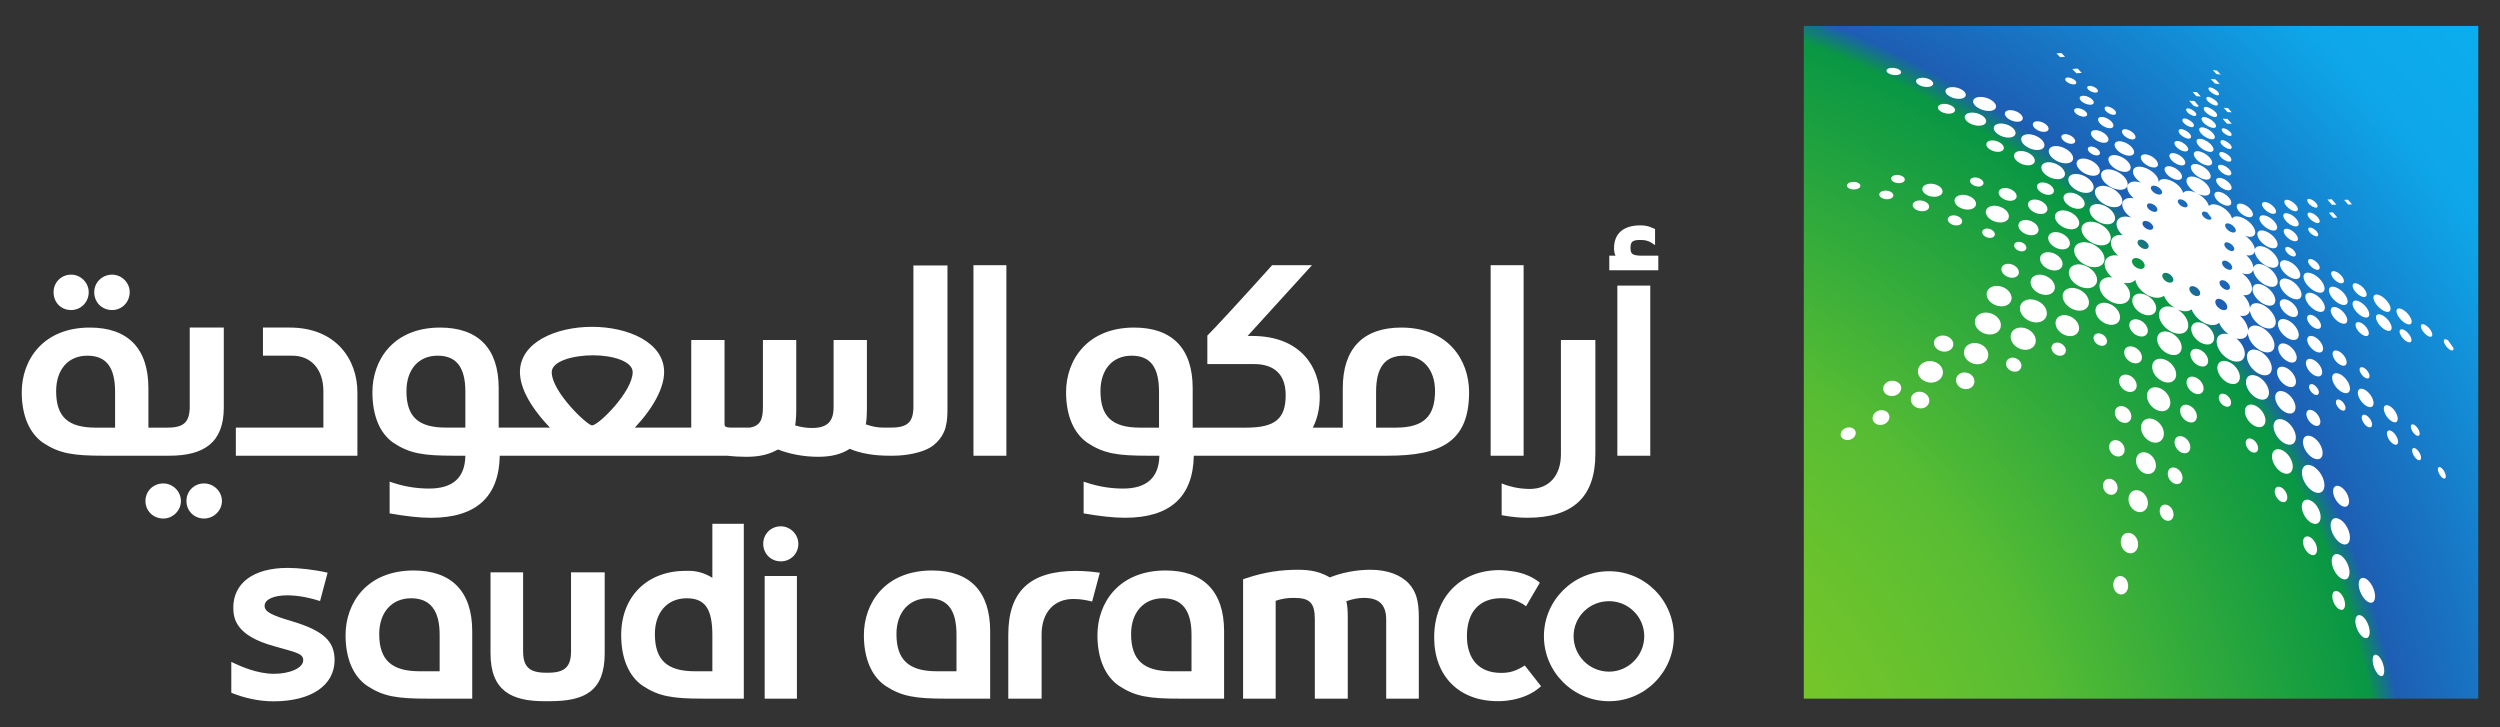<svg width="220" height="64" viewBox="0 0 220 64" fill="none" xmlns="http://www.w3.org/2000/svg">
<rect x="0" y="0" width="220" height="64" fill="#333333" stroke="none"/>
<path d="M158.735 2.283V61.481H218.085V2.283H158.735Z" fill="url(#paint0_radial_675_868)"/>
<path d="M144.354 19.832C142.874 19.832 142.033 20.539 142.033 21.854C142.033 22.143 142.098 22.337 142.163 22.498H141.617V23.781H145.931V22.498H144.32C143.645 22.464 143.484 22.334 143.484 21.82C143.484 21.243 143.676 21.116 144.385 21.116C144.835 21.116 145.16 21.213 145.644 21.569V20.152L145.415 20.057C145.063 19.893 144.74 19.832 144.354 19.832ZM85.664 23.335V40.103H88.561V23.335H85.664ZM111.949 23.335C109.823 25.711 106.632 29.183 106.246 29.534V32.039H110.369C111.625 32.039 113.14 32.52 113.14 34.769C113.14 36.858 112.209 37.632 109.663 37.632H104.956V34.163C104.956 30.66 103.154 28.826 99.803 28.826C95.68 28.826 93.814 31.686 93.814 34.514C93.814 36.569 94.49 38.145 95.715 38.98C97.132 39.913 98.323 40.103 101.028 40.103H102.024C101.993 42.031 100.898 42.993 98.837 42.993C97.902 42.993 96.779 42.867 95.554 42.448L95.36 42.387V45.178C96.84 45.433 97.969 45.563 99.001 45.563C102.962 45.563 104.99 43.731 105.055 40.103H122.096C126.799 40.103 129.28 38.883 129.28 34.514C129.28 31.686 127.44 28.826 123.317 28.826C119.969 28.826 118.164 30.66 118.164 34.163V37.632H115.526C115.912 36.889 116.137 35.99 116.137 34.898C116.137 32.424 114.559 29.564 110.178 29.564H109.789L115.457 23.335L111.949 23.335ZM131.177 23.335V40.103H134.078V23.335H131.177ZM80.381 23.362V35.763C80.381 37.148 79.864 37.628 78.415 37.628H77.705C77.223 37.628 76.74 37.535 76.193 37.343C76.258 36.955 76.288 36.537 76.288 36.025V29.918H73.357V35.831C73.357 37.115 72.777 37.662 71.456 37.662C70.974 37.662 70.491 37.595 69.975 37.434C70.04 37.018 70.07 36.602 70.07 35.991V29.918H67.138V35.831C67.138 36.985 66.852 37.467 66.012 37.628H64.501C64.274 37.628 63.76 37.661 63.76 37.373V29.918H60.829V37.628H55.866C57.477 35.926 58.443 34.13 58.443 32.747C58.443 30.114 55.254 28.761 52.099 28.761C48.943 28.761 45.754 30.114 45.754 32.747C45.754 34.611 47.429 36.63 48.396 37.628H43.884V34.16C43.884 30.659 42.082 28.826 38.73 28.826C34.608 28.826 32.772 31.686 32.772 34.514C32.772 36.57 33.416 38.143 34.638 38.98C36.056 39.91 37.251 40.103 39.956 40.103H40.952C40.921 42.034 39.857 42.993 37.765 42.993C36.829 42.993 35.7 42.867 34.478 42.448L34.287 42.383V45.178C35.767 45.435 36.896 45.566 37.925 45.566C41.889 45.566 43.914 43.734 43.979 40.103H63.951C64.53 40.168 65.113 40.198 65.692 40.198C66.82 40.198 67.657 40.004 68.459 39.555C69.522 39.973 70.781 40.198 72.005 40.198C73.134 40.198 74.064 39.974 74.773 39.494C75.74 39.91 76.932 40.103 78.285 40.103H78.579C79.835 40.103 81.118 39.814 81.827 39.398C82.763 38.85 83.182 37.917 83.247 37.434C83.344 37.052 83.377 36.665 83.377 35.861V23.362L80.381 23.362ZM6.261 24.169C5.393 24.169 4.715 24.846 4.715 25.711C4.715 26.61 5.359 27.284 6.261 27.284C7.131 27.284 7.807 26.579 7.807 25.711C7.807 24.874 7.1 24.169 6.261 24.169ZM9.868 24.169C8.998 24.169 8.292 24.846 8.292 25.711C8.292 26.61 8.967 27.284 9.868 27.284C10.736 27.284 11.414 26.579 11.414 25.711C11.414 24.874 10.705 24.169 9.868 24.169ZM142.327 25.132V40.103H145.224V25.132H142.327ZM7.902 28.826C3.78 28.826 1.913 31.686 1.913 34.514C1.913 36.57 2.589 38.143 3.814 38.98C5.232 39.91 6.423 40.103 9.128 40.103H14.896C17.955 40.103 19.694 38.947 19.694 35.861V28.826H16.697V35.763C16.697 37.145 16.184 37.632 14.735 37.632H13.059V34.16C13.059 30.656 11.254 28.826 7.902 28.826ZM23.141 28.826V31.3H25.718C27.39 31.3 28.458 32.521 28.458 34.419V37.628H20.755V40.103H31.451V34.514C31.451 31.686 29.615 28.826 25.492 28.826H23.141ZM137.361 29.922V39.973C137.361 41.868 136.301 43.027 134.628 43.027C133.564 43.027 132.787 42.769 132.498 42.673L132.146 42.543V45.338C133.079 45.502 133.755 45.563 134.399 45.563C138.425 45.563 140.392 43.733 140.392 39.943V29.922H137.361ZM52.194 31.266C53.901 31.266 55.675 31.783 55.675 32.747C55.675 34.45 52.68 37.434 52.099 37.434C51.679 37.434 48.552 34.481 48.552 32.747C48.552 31.783 50.422 31.266 52.194 31.266ZM7.681 31.3C9.357 31.3 10.128 32.327 10.128 34.48V37.632H8.418C5.968 37.632 4.94 36.667 4.94 34.419C4.94 32.521 6.005 31.3 7.681 31.3ZM38.505 31.3C40.178 31.3 40.952 32.327 40.952 34.48V37.628H39.246C36.796 37.628 35.768 36.667 35.768 34.419C35.768 32.521 36.83 31.3 38.505 31.3ZM99.578 31.3C101.253 31.3 101.994 32.331 101.994 34.483V37.632H100.318C97.871 37.632 96.841 36.663 96.841 34.415C96.841 32.52 97.902 31.3 99.578 31.3ZM123.546 31.3C125.219 31.3 126.283 32.52 126.283 34.415C126.283 36.663 125.252 37.632 122.836 37.632H121.096V34.483C121.096 32.331 121.871 31.3 123.546 31.3ZM14.38 42.543C13.479 42.543 12.8 43.221 12.8 44.089C12.8 44.955 13.479 45.631 14.38 45.631C15.217 45.631 15.922 44.923 15.922 44.089C15.922 43.252 15.217 42.543 14.38 42.543ZM17.953 42.543C17.083 42.543 16.407 43.221 16.407 44.089C16.407 44.955 17.083 45.631 17.953 45.631C18.821 45.631 19.53 44.923 19.53 44.089C19.53 43.252 18.821 42.543 17.953 42.543Z" fill="white"/>
<path d="M62.688 46.092V50.847C62.075 50.46 61.367 50.234 60.627 50.234H60.336C56.985 50.234 54.664 52.456 54.664 55.892C54.664 57.948 55.343 59.517 56.565 60.354C57.983 61.284 59.175 61.481 61.882 61.481H65.455V46.092H62.688ZM68.712 46.316C67.841 46.316 67.165 46.99 67.165 47.858C67.165 48.724 67.841 49.4 68.712 49.4C69.579 49.4 70.254 48.724 70.254 47.858C70.254 47.021 69.548 46.316 68.712 46.316ZM25.321 49.975C22.222 49.975 20.53 51.375 20.53 53.463C20.53 54.51 20.824 55.941 24.076 56.851C25.986 57.407 26.683 57.477 26.683 58.096C26.683 58.795 25.488 59.295 24.107 59.295C22.687 59.295 21.241 58.679 20.355 58.245V60.963C21.402 61.389 22.724 61.717 24.053 61.717C27.436 61.717 29.443 60.286 29.443 58.077C29.443 56.408 28.424 55.492 25.729 54.681C23.978 54.161 23.284 53.865 23.286 53.314C23.288 52.711 24.174 52.389 25.264 52.389C26.345 52.389 27.383 52.637 28.165 52.892L28.829 50.398C27.677 50.13 26.269 49.975 25.321 49.975ZM114.225 50.139C112.776 50.139 111.296 50.332 109.686 50.877L109.392 50.972V61.481H112.259V52.869C112.84 52.676 113.292 52.614 113.873 52.614C115.288 52.614 115.706 53.064 115.706 54.54V61.481H118.603V54.346C118.603 53.704 118.574 53.29 118.477 52.903C119.058 52.711 119.51 52.614 120.023 52.614C121.378 52.614 121.985 53.225 121.985 54.54V61.481H124.856V54.315C124.856 52.901 124.629 52.068 123.985 51.361C123.277 50.589 122.086 50.139 120.603 50.139C119.347 50.139 118.056 50.397 117.026 50.813C116.19 50.329 115.387 50.139 114.225 50.139ZM131.967 50.169C128.52 50.169 126.207 52.551 126.207 56.093C126.207 59.501 128.4 61.702 131.803 61.702C131.803 61.702 134.083 61.802 135.613 60.388L134.181 58.561C133.407 59.054 132.872 59.215 132.093 59.215C130.183 59.215 129.089 58.034 129.089 55.968C129.089 53.852 130.194 52.64 132.12 52.64C132.521 52.64 132.858 52.681 133.181 52.777C133.181 52.777 133.773 52.947 134.292 53.352L135.506 51.277C134.847 50.726 134.069 50.491 133.803 50.42C133.061 50.197 131.967 50.169 131.967 50.169ZM36.402 50.203C32.277 50.203 30.409 53.064 30.409 55.892C30.409 57.948 31.085 59.52 32.31 60.354C33.725 61.287 34.919 61.481 37.624 61.481H41.556V55.538C41.556 52.068 39.751 50.203 36.402 50.203ZM82.015 50.203C77.892 50.203 76.022 53.064 76.022 55.892C76.022 57.948 76.698 59.52 77.922 60.354C79.34 61.287 80.535 61.481 83.24 61.481H87.134V55.538C87.134 52.068 85.366 50.203 82.015 50.203ZM102.567 50.203C98.442 50.203 96.574 53.064 96.574 55.892C96.574 57.948 97.25 59.52 98.475 60.354C99.89 61.287 101.083 61.481 103.788 61.481H107.72V55.538C107.72 52.068 105.915 50.203 102.567 50.203ZM94.722 50.238C90.631 50.238 88.729 52.035 88.729 55.861V61.481H91.661V56.082V55.827C91.661 53.898 92.756 52.709 94.463 52.709C95.171 52.709 95.72 52.841 96.108 52.937L96.784 50.398C95.647 50.234 94.722 50.238 94.722 50.238ZM141.598 50.268C138.442 50.268 135.865 52.839 135.865 55.987C135.865 59.137 138.442 61.706 141.598 61.706C144.754 61.706 147.301 59.137 147.301 55.987C147.301 52.839 144.754 50.268 141.598 50.268ZM43.166 50.363V57.495C43.166 60.806 45.033 61.705 47.9 61.705H48.385C51.447 61.705 53.213 60.834 53.213 57.495V50.363H50.251V57.304C50.251 58.684 49.703 59.2 48.221 59.2H48.064C46.581 59.2 46.033 58.684 46.033 57.304V50.363H43.166ZM67.291 50.687V61.481H70.128V50.687H67.291ZM36.177 52.648C37.853 52.648 38.689 53.705 38.689 55.857V59.071H36.918C34.468 59.071 33.371 58.078 33.371 55.796C33.371 53.899 34.468 52.648 36.177 52.648ZM60.432 52.648C62.042 52.648 62.688 53.578 62.688 55.892V59.071H61.142C58.692 59.071 57.63 58.075 57.63 55.793C57.63 53.895 58.722 52.648 60.432 52.648ZM81.69 52.648C83.4 52.648 84.171 53.674 84.171 55.857V59.071H82.434C79.985 59.071 78.888 58.078 78.888 55.796C78.888 53.899 79.983 52.648 81.69 52.648ZM102.342 52.648C104.017 52.648 104.853 53.705 104.853 55.857V59.071H103.078C100.631 59.071 99.536 58.078 99.536 55.796C99.536 53.899 100.635 52.648 102.342 52.648ZM141.598 52.903C143.305 52.903 144.694 54.284 144.694 55.987C144.694 57.689 143.305 59.105 141.598 59.105C139.86 59.105 138.476 57.689 138.476 55.987C138.476 54.284 139.86 52.903 141.598 52.903Z" fill="white"/>
<path d="M181.397 4.66L180.969 4.698L181.297 5.033L181.725 4.995L181.397 4.66ZM166.402 5.974C166.252 5.989 166.127 6.035 166.059 6.107C165.923 6.26 166.085 6.452 166.421 6.556C166.76 6.652 167.121 6.618 167.254 6.472C167.379 6.319 167.226 6.127 166.895 6.023C166.729 5.974 166.553 5.958 166.402 5.974ZM182.839 6.038L182.362 6.069L182.721 6.446L183.191 6.415L182.839 6.038ZM194.723 6.164L195.051 6.518L195.421 6.564L195.097 6.214L194.723 6.164ZM181.95 6.819C181.85 6.825 181.776 6.863 181.748 6.933C181.701 7.076 181.871 7.244 182.145 7.356C182.413 7.463 182.652 7.461 182.71 7.318C182.751 7.17 182.577 7.001 182.309 6.891C182.176 6.839 182.05 6.814 181.95 6.819ZM169.055 6.849C168.881 6.867 168.735 6.92 168.658 7.009C168.512 7.202 168.711 7.445 169.113 7.58C169.514 7.708 169.932 7.666 170.078 7.481C170.214 7.294 170.023 7.052 169.632 6.914C169.432 6.85 169.229 6.832 169.055 6.849ZM194.543 6.948L194.917 7.352L195.341 7.398L194.971 6.99L194.543 6.948ZM183.866 7.554C183.772 7.56 183.701 7.598 183.679 7.668C183.645 7.811 183.823 7.974 184.084 8.083C184.347 8.184 184.57 8.176 184.615 8.034C184.651 7.891 184.472 7.729 184.214 7.622C184.083 7.573 183.961 7.547 183.866 7.554ZM171.708 7.672C171.503 7.689 171.336 7.754 171.25 7.866C171.086 8.102 171.331 8.414 171.808 8.593C172.29 8.767 172.781 8.723 172.945 8.494C173.096 8.258 172.861 7.95 172.392 7.771C172.156 7.686 171.913 7.655 171.708 7.672ZM194.509 7.691C194.421 7.68 194.359 7.707 194.345 7.779C194.327 7.927 194.519 8.108 194.78 8.258C195.04 8.401 195.246 8.445 195.272 8.297C195.286 8.148 195.103 7.969 194.845 7.821C194.714 7.749 194.597 7.702 194.509 7.691ZM192.948 8.087L193.272 8.46L193.669 8.491L193.341 8.118L192.948 8.087ZM183.259 8.43C183.133 8.444 183.042 8.491 183.015 8.578C182.968 8.758 183.196 8.997 183.546 9.134C183.895 9.269 184.199 9.235 184.248 9.058C184.29 8.884 184.06 8.644 183.721 8.506C183.548 8.44 183.386 8.417 183.259 8.43ZM194.337 8.525C194.24 8.515 194.177 8.543 194.162 8.624C194.138 8.793 194.341 8.999 194.627 9.157C194.914 9.313 195.148 9.351 195.177 9.187C195.195 9.024 194.986 8.827 194.707 8.666C194.565 8.587 194.434 8.535 194.337 8.525ZM174.186 8.533C173.958 8.548 173.776 8.624 173.682 8.754C173.51 9.034 173.794 9.405 174.338 9.626C174.886 9.841 175.435 9.802 175.61 9.534C175.769 9.261 175.491 8.887 174.957 8.666C174.688 8.559 174.414 8.517 174.186 8.533ZM192.65 8.864L193.016 9.29C193.251 9.415 193.443 9.449 193.474 9.313L193.108 8.887L192.65 8.864ZM170.96 9.146C170.789 9.167 170.648 9.231 170.575 9.328C170.439 9.534 170.65 9.79 171.052 9.93C171.456 10.065 171.865 10.012 172.006 9.812C172.131 9.609 171.93 9.355 171.537 9.214C171.337 9.148 171.132 9.125 170.96 9.146ZM185.424 9.37C185.321 9.37 185.244 9.407 185.214 9.488C185.167 9.65 185.35 9.859 185.626 10.002C185.905 10.14 186.149 10.148 186.206 9.987C186.248 9.823 186.068 9.62 185.794 9.477C185.656 9.408 185.526 9.37 185.424 9.37ZM194.142 9.408C194.029 9.399 193.952 9.435 193.932 9.53C193.904 9.725 194.142 9.966 194.471 10.151C194.802 10.328 195.07 10.367 195.104 10.17C195.125 9.975 194.893 9.744 194.57 9.565C194.406 9.477 194.255 9.418 194.142 9.408ZM195.685 9.485L196.024 9.862L196.395 9.881L196.059 9.508L195.685 9.485ZM182.756 9.527C182.639 9.54 182.556 9.589 182.53 9.671C182.483 9.845 182.696 10.072 183.019 10.197C183.342 10.316 183.621 10.278 183.668 10.109C183.707 9.938 183.496 9.716 183.183 9.591C183.023 9.531 182.872 9.512 182.756 9.527ZM192.551 9.534C192.464 9.529 192.405 9.558 192.386 9.629C192.355 9.78 192.532 9.957 192.78 10.098C193.035 10.228 193.238 10.252 193.272 10.11C193.298 9.961 193.125 9.783 192.875 9.645C192.751 9.58 192.638 9.54 192.551 9.534ZM176.843 9.694C176.666 9.706 176.526 9.765 176.457 9.873C176.332 10.097 176.564 10.409 176.991 10.597C177.424 10.778 177.846 10.749 177.976 10.528C178.091 10.304 177.865 9.997 177.446 9.812C177.233 9.722 177.019 9.683 176.843 9.694ZM173.411 9.915C173.198 9.938 173.025 10.018 172.938 10.147C172.779 10.415 173.045 10.757 173.556 10.954C174.067 11.139 174.579 11.081 174.743 10.821C174.892 10.556 174.626 10.21 174.129 10.018C173.878 9.926 173.624 9.892 173.411 9.915ZM184.924 10.292C184.783 10.298 184.679 10.348 184.641 10.448C184.579 10.659 184.818 10.965 185.191 11.152C185.571 11.34 185.906 11.324 185.973 11.118C186.031 10.908 185.794 10.605 185.424 10.418C185.239 10.327 185.064 10.287 184.924 10.292ZM193.963 10.3C193.84 10.296 193.757 10.339 193.738 10.429C193.709 10.616 193.962 10.913 194.322 11.111C194.681 11.3 194.978 11.303 195.009 11.118C195.03 10.931 194.78 10.643 194.429 10.448C194.25 10.354 194.086 10.303 193.963 10.3ZM192.245 10.422C192.146 10.418 192.077 10.454 192.054 10.536C192.018 10.707 192.217 10.921 192.501 11.069C192.785 11.22 193.023 11.244 193.062 11.073C193.091 10.901 192.894 10.694 192.616 10.543C192.475 10.468 192.345 10.425 192.245 10.422ZM195.589 10.448L195.967 10.879L196.398 10.894L196.017 10.464L195.589 10.448ZM179.232 10.677C179.08 10.688 178.962 10.744 178.908 10.844C178.814 11.047 179.023 11.334 179.404 11.503C179.784 11.664 180.154 11.628 180.255 11.431C180.344 11.223 180.129 10.942 179.759 10.776C179.57 10.695 179.384 10.665 179.232 10.677ZM175.957 10.875C175.743 10.896 175.572 10.978 175.491 11.115C175.337 11.398 175.623 11.771 176.144 11.986C176.67 12.192 177.179 12.13 177.335 11.857C177.473 11.574 177.194 11.203 176.686 10.993C176.431 10.891 176.171 10.853 175.957 10.875ZM193.776 11.206C193.642 11.205 193.55 11.257 193.528 11.358C193.499 11.569 193.767 11.893 194.158 12.101C194.549 12.309 194.868 12.307 194.902 12.097C194.931 11.889 194.663 11.57 194.28 11.362C194.087 11.259 193.91 11.207 193.776 11.206ZM195.658 11.286C195.576 11.282 195.522 11.313 195.509 11.389C195.493 11.542 195.675 11.726 195.917 11.861C196.165 11.991 196.364 12.015 196.379 11.865C196.393 11.711 196.214 11.531 195.975 11.396C195.852 11.33 195.74 11.29 195.658 11.286ZM191.928 11.358C191.82 11.357 191.747 11.398 191.722 11.492C191.683 11.679 191.896 11.912 192.203 12.078C192.511 12.236 192.766 12.254 192.81 12.066C192.841 11.877 192.629 11.645 192.329 11.484C192.177 11.404 192.037 11.36 191.928 11.358ZM186.977 11.37C186.856 11.376 186.767 11.426 186.737 11.518C186.69 11.708 186.906 11.981 187.237 12.158C187.576 12.319 187.868 12.307 187.92 12.12C187.962 11.93 187.748 11.657 187.42 11.488C187.253 11.405 187.099 11.364 186.977 11.37ZM184.351 11.45C184.188 11.46 184.065 11.523 184.015 11.64C183.929 11.877 184.191 12.218 184.618 12.428C185.048 12.626 185.441 12.604 185.534 12.368C185.61 12.128 185.353 11.792 184.931 11.587C184.72 11.487 184.515 11.44 184.351 11.45ZM181.69 11.804C181.559 11.814 181.459 11.867 181.416 11.956C181.34 12.143 181.536 12.402 181.87 12.558C182.203 12.708 182.522 12.681 182.603 12.497C182.673 12.312 182.48 12.056 182.149 11.903C181.984 11.828 181.822 11.794 181.69 11.804ZM178.385 11.816C178.159 11.838 177.982 11.928 177.9 12.078C177.749 12.393 178.065 12.814 178.625 13.061C179.191 13.294 179.727 13.231 179.881 12.927C180.014 12.613 179.702 12.198 179.16 11.956C178.885 11.839 178.611 11.794 178.385 11.816ZM193.57 12.215C193.424 12.217 193.324 12.275 193.299 12.39C193.262 12.622 193.555 12.979 193.974 13.205C194.397 13.426 194.748 13.418 194.788 13.186C194.819 12.949 194.524 12.598 194.112 12.375C193.905 12.266 193.716 12.213 193.57 12.215ZM195.57 12.33C195.477 12.328 195.416 12.366 195.402 12.451C195.385 12.628 195.588 12.842 195.864 12.996C196.143 13.144 196.366 13.165 196.387 12.988C196.403 12.814 196.2 12.605 195.929 12.451C195.791 12.377 195.664 12.332 195.57 12.33ZM175.205 12.364C175.033 12.385 174.899 12.454 174.831 12.566C174.708 12.802 174.929 13.104 175.346 13.27C175.766 13.431 176.178 13.378 176.308 13.152C176.423 12.921 176.202 12.615 175.793 12.451C175.587 12.371 175.377 12.342 175.205 12.364ZM191.581 12.406C191.46 12.41 191.377 12.458 191.352 12.55C191.31 12.743 191.54 13.023 191.879 13.205C192.22 13.377 192.511 13.366 192.558 13.179C192.59 12.986 192.361 12.71 192.028 12.528C191.86 12.443 191.702 12.402 191.581 12.406ZM186.458 12.429C186.279 12.438 186.149 12.512 186.099 12.642C186.013 12.917 186.311 13.309 186.79 13.548C187.27 13.779 187.703 13.743 187.794 13.476C187.865 13.203 187.563 12.819 187.1 12.585C186.864 12.469 186.637 12.418 186.458 12.429ZM180.816 12.855C180.583 12.877 180.403 12.973 180.324 13.137C180.175 13.482 180.518 13.945 181.106 14.218C181.703 14.475 182.269 14.411 182.412 14.073C182.537 13.736 182.199 13.28 181.626 13.015C181.335 12.886 181.05 12.833 180.816 12.855ZM183.977 12.897C183.863 12.907 183.776 12.955 183.74 13.038C183.68 13.204 183.859 13.446 184.156 13.586C184.451 13.724 184.725 13.697 184.79 13.533C184.845 13.364 184.667 13.128 184.378 12.985C184.232 12.917 184.091 12.888 183.977 12.897ZM177.705 13.293C177.503 13.317 177.342 13.401 177.266 13.54C177.131 13.832 177.403 14.214 177.904 14.428C178.404 14.633 178.89 14.567 179.034 14.287C179.159 13.998 178.884 13.619 178.396 13.403C178.151 13.304 177.908 13.269 177.705 13.293ZM193.352 13.305C193.194 13.31 193.087 13.378 193.058 13.506C193.017 13.769 193.33 14.159 193.784 14.401C194.24 14.638 194.618 14.615 194.665 14.355C194.699 14.09 194.387 13.714 193.944 13.472C193.72 13.357 193.511 13.299 193.352 13.305ZM195.478 13.377C195.377 13.378 195.311 13.42 195.295 13.514C195.274 13.709 195.492 13.943 195.792 14.104C196.094 14.263 196.334 14.277 196.36 14.085C196.376 13.887 196.159 13.656 195.864 13.495C195.716 13.416 195.579 13.376 195.478 13.377ZM191.18 13.472C191.04 13.48 190.94 13.539 190.909 13.651C190.862 13.88 191.126 14.212 191.52 14.42C191.913 14.62 192.25 14.597 192.302 14.371C192.344 14.139 192.079 13.812 191.696 13.609C191.501 13.51 191.321 13.465 191.18 13.472ZM188.707 13.582C188.552 13.592 188.437 13.661 188.397 13.78C188.335 14.03 188.609 14.381 189.031 14.599C189.456 14.807 189.827 14.781 189.898 14.534C189.952 14.287 189.682 13.935 189.268 13.72C189.059 13.617 188.862 13.572 188.707 13.582ZM185.97 13.647C185.764 13.665 185.611 13.754 185.554 13.91C185.452 14.235 185.793 14.688 186.34 14.961C186.89 15.221 187.383 15.171 187.485 14.846C187.574 14.527 187.234 14.082 186.703 13.815C186.433 13.686 186.175 13.631 185.97 13.647ZM183.221 13.956C183.002 13.977 182.834 14.073 182.763 14.237C182.638 14.575 182.975 15.034 183.546 15.307C184.116 15.567 184.643 15.503 184.771 15.17C184.878 14.832 184.541 14.381 183.988 14.115C183.711 13.987 183.44 13.934 183.221 13.956ZM180.152 14.283C179.925 14.31 179.749 14.409 179.671 14.572C179.528 14.913 179.85 15.366 180.423 15.623C180.994 15.87 181.539 15.799 181.69 15.463C181.816 15.125 181.494 14.679 180.939 14.424C180.658 14.302 180.379 14.256 180.152 14.283ZM193.123 14.428C192.952 14.437 192.83 14.513 192.799 14.656C192.752 14.95 193.093 15.381 193.585 15.638C194.078 15.89 194.487 15.857 194.539 15.566C194.578 15.272 194.24 14.856 193.761 14.599C193.52 14.474 193.295 14.417 193.123 14.428ZM195.391 14.5C195.278 14.506 195.201 14.556 195.185 14.652C195.164 14.85 195.399 15.136 195.73 15.319C196.064 15.492 196.332 15.474 196.36 15.277C196.378 15.082 196.144 14.798 195.818 14.622C195.654 14.536 195.504 14.495 195.391 14.5ZM190.791 14.626C190.635 14.637 190.523 14.705 190.489 14.831C190.435 15.091 190.724 15.464 191.153 15.688C191.589 15.904 191.954 15.872 192.016 15.612C192.063 15.354 191.779 14.99 191.36 14.767C191.147 14.66 190.946 14.614 190.791 14.626ZM188.168 14.668C187.939 14.688 187.774 14.793 187.714 14.976C187.626 15.303 187.913 15.748 188.405 16.073C187.824 15.877 187.34 15.972 187.218 16.347C187.129 16.677 187.349 17.095 187.771 17.451C187.274 17.355 186.886 17.486 186.779 17.831C186.667 18.237 186.987 18.762 187.542 19.141C186.927 18.954 186.417 19.091 186.279 19.514C186.18 19.876 186.379 20.311 186.783 20.683C186.288 20.626 185.905 20.79 185.79 21.167C185.673 21.583 185.923 22.09 186.397 22.488C185.832 22.394 185.377 22.579 185.237 23.013C185.114 23.466 185.381 24.007 185.874 24.411C185.354 24.332 184.921 24.52 184.786 24.94C184.63 25.512 185.081 26.222 185.828 26.581C186.582 26.919 187.268 26.741 187.424 26.169C187.525 25.745 187.299 25.257 186.878 24.89C187.316 24.968 187.693 24.873 187.909 24.624C187.99 25.144 188.431 25.698 189.069 26.01C189.622 26.272 190.122 26.256 190.432 26.025C190.58 26.436 190.934 26.821 191.383 27.095C190.714 26.816 190.129 26.979 190.004 27.521C189.895 28.109 190.364 28.839 191.089 29.201C191.818 29.546 192.449 29.355 192.558 28.77C192.637 28.237 192.245 27.616 191.646 27.24C192.143 27.448 192.586 27.443 192.86 27.22C193.037 27.691 193.447 28.145 193.978 28.416C194.528 28.686 195.01 28.663 195.284 28.4C195.421 28.786 195.734 29.135 196.112 29.417C195.571 29.266 195.144 29.448 195.07 29.938C195.007 30.541 195.489 31.288 196.192 31.652C196.898 32.003 197.472 31.808 197.54 31.202C197.577 30.724 197.269 30.167 196.795 29.779C197.316 29.913 197.702 29.746 197.811 29.325C197.847 29.869 198.288 30.506 198.903 30.837C199.58 31.185 200.113 31.01 200.155 30.433C200.178 29.864 199.7 29.169 199.051 28.815C198.451 28.508 197.968 28.624 197.838 29.063C197.805 28.629 197.543 28.154 197.124 27.787C197.581 27.866 197.906 27.698 197.994 27.326C198.046 27.829 198.468 28.415 199.059 28.735C199.711 29.07 200.227 28.916 200.269 28.381C200.285 27.856 199.818 27.196 199.185 26.851C198.578 26.541 198.088 26.653 197.994 27.11C197.972 26.733 197.766 26.318 197.402 25.971C197.838 26.018 198.137 25.843 198.173 25.461C198.207 25.001 197.845 24.432 197.303 24.045C197.81 24.212 198.18 24.093 198.28 23.751C198.316 24.201 198.73 24.75 199.303 25.061C199.924 25.381 200.408 25.271 200.437 24.798C200.447 24.338 200.002 23.738 199.403 23.413C198.843 23.121 198.398 23.194 198.296 23.565C198.282 23.207 198.054 22.795 197.666 22.457C198.057 22.533 198.327 22.421 198.41 22.148C198.459 22.567 198.858 23.079 199.406 23.378C200.008 23.69 200.481 23.597 200.51 23.157C200.519 22.726 200.081 22.153 199.494 21.836C198.958 21.557 198.534 21.611 198.425 21.939C198.39 21.553 198.063 21.09 197.586 20.759C198.073 20.928 198.43 20.827 198.464 20.481C198.484 20.078 198.06 19.541 197.486 19.232C196.981 18.97 196.563 18.982 196.417 19.24C196.339 18.868 195.962 18.435 195.459 18.17C194.977 17.923 194.56 17.917 194.383 18.136C194.299 17.76 193.919 17.34 193.413 17.05C193.973 17.31 194.437 17.259 194.497 16.91C194.542 16.543 194.139 16.037 193.566 15.733C192.985 15.437 192.491 15.471 192.413 15.825C192.353 16.175 192.728 16.665 193.276 16.978C192.755 16.735 192.301 16.733 192.112 16.978C192.033 16.625 191.674 16.215 191.176 15.958C190.572 15.659 190.046 15.682 189.947 16.057C190.031 15.677 189.604 15.171 188.997 14.861C188.691 14.712 188.398 14.647 188.168 14.668ZM187.218 16.347C187.325 15.949 186.93 15.409 186.294 15.094C185.653 14.795 185.058 14.851 184.912 15.239C184.785 15.639 185.187 16.191 185.844 16.51C186.5 16.817 187.09 16.744 187.218 16.347ZM182.542 15.315C182.301 15.344 182.116 15.449 182.038 15.631C181.9 16.013 182.263 16.52 182.878 16.811C183.498 17.087 184.074 17.008 184.218 16.628C184.34 16.252 183.981 15.754 183.382 15.471C183.079 15.336 182.782 15.286 182.542 15.315ZM166.776 15.406C166.638 15.433 166.522 15.497 166.46 15.585C166.34 15.77 166.493 15.98 166.811 16.076C167.129 16.17 167.461 16.103 167.586 15.924C167.7 15.742 167.551 15.536 167.238 15.437C167.079 15.39 166.915 15.38 166.776 15.406ZM173.686 15.623C173.551 15.645 173.441 15.705 173.388 15.798C173.286 15.988 173.456 16.229 173.774 16.354C174.091 16.474 174.414 16.416 174.518 16.229C174.617 16.039 174.453 15.805 174.14 15.68C173.981 15.62 173.82 15.602 173.686 15.623ZM195.261 15.65C195.13 15.66 195.04 15.722 195.02 15.836C194.994 16.07 195.266 16.412 195.646 16.617C196.032 16.817 196.345 16.787 196.379 16.556C196.4 16.317 196.132 15.986 195.757 15.783C195.567 15.684 195.392 15.64 195.261 15.65ZM162.894 16.027C162.756 16.057 162.643 16.117 162.578 16.202C162.452 16.379 162.589 16.563 162.902 16.644C163.209 16.719 163.543 16.645 163.673 16.476C163.79 16.302 163.653 16.111 163.349 16.031C163.195 15.994 163.032 15.997 162.894 16.027ZM179.625 16.061C179.463 16.084 179.335 16.159 179.278 16.282C179.174 16.534 179.409 16.859 179.812 17.044C180.222 17.218 180.611 17.162 180.721 16.91C180.817 16.655 180.589 16.329 180.19 16.152C179.99 16.067 179.788 16.039 179.625 16.061ZM169.678 16.187C169.473 16.225 169.304 16.317 169.216 16.453C169.049 16.737 169.286 17.073 169.758 17.242C170.235 17.395 170.727 17.303 170.899 17.025C171.053 16.744 170.821 16.41 170.357 16.244C170.123 16.166 169.882 16.149 169.678 16.187ZM189.478 16.339C189.579 16.329 189.711 16.355 189.848 16.423C190.119 16.563 190.299 16.8 190.26 16.971C190.219 17.145 189.974 17.175 189.695 17.04C189.422 16.899 189.24 16.661 189.279 16.484C189.303 16.4 189.376 16.35 189.478 16.339ZM184.905 16.359C184.649 16.39 184.455 16.511 184.378 16.717C184.237 17.145 184.651 17.724 185.321 18.049C185.998 18.361 186.61 18.271 186.748 17.847C186.866 17.419 186.46 16.86 185.806 16.538C185.477 16.386 185.16 16.327 184.905 16.359ZM176.297 16.553C176.119 16.581 175.98 16.666 175.911 16.797C175.786 17.059 176.016 17.398 176.446 17.577C176.878 17.748 177.304 17.676 177.434 17.413C177.554 17.148 177.319 16.809 176.9 16.633C176.687 16.549 176.474 16.524 176.297 16.553ZM165.746 16.793C165.602 16.823 165.484 16.886 165.418 16.979C165.295 17.174 165.444 17.392 165.773 17.493C166.098 17.587 166.444 17.513 166.574 17.326C166.691 17.133 166.542 16.914 166.219 16.816C166.058 16.769 165.889 16.763 165.746 16.793ZM195.131 16.877C194.987 16.89 194.89 16.964 194.868 17.093C194.836 17.361 195.129 17.738 195.551 17.962C195.971 18.177 196.319 18.142 196.353 17.874C196.379 17.609 196.085 17.237 195.673 17.014C195.465 16.908 195.275 16.863 195.131 16.877ZM182.038 16.964C181.837 16.993 181.683 17.087 181.614 17.246C181.497 17.573 181.798 18.007 182.309 18.243C182.825 18.472 183.306 18.397 183.431 18.072C183.538 17.742 183.241 17.322 182.74 17.086C182.487 16.973 182.239 16.935 182.038 16.964ZM172.525 17.162C172.31 17.201 172.138 17.303 172.048 17.455C171.881 17.772 172.142 18.158 172.647 18.35C173.158 18.535 173.677 18.438 173.846 18.129C174.002 17.815 173.744 17.43 173.247 17.238C172.997 17.147 172.741 17.123 172.525 17.162ZM203.163 17.497C203.084 17.501 203.037 17.543 203.037 17.634C203.046 17.816 203.243 18.033 203.499 18.179C203.754 18.314 203.952 18.317 203.949 18.133C203.935 17.956 203.732 17.739 203.48 17.596C203.352 17.527 203.241 17.493 203.163 17.497ZM205.186 17.531L204.808 17.562L205.224 18.03L205.602 18.003L205.186 17.531ZM191.818 17.539C191.904 17.529 192.015 17.555 192.135 17.615C192.374 17.74 192.535 17.941 192.509 18.11C192.475 18.277 192.266 18.288 192.024 18.171C191.784 18.044 191.621 17.841 191.65 17.672C191.669 17.59 191.731 17.548 191.818 17.539ZM178.9 17.57C178.711 17.6 178.562 17.688 178.492 17.832C178.369 18.136 178.629 18.518 179.099 18.723C179.568 18.918 180.021 18.841 180.148 18.544C180.268 18.245 180.005 17.87 179.549 17.665C179.32 17.569 179.09 17.539 178.9 17.57ZM206.613 17.57L206.285 17.592L206.644 18.004L206.976 17.977L206.613 17.57ZM201.197 17.581C201.09 17.591 201.025 17.65 201.021 17.756C201.023 17.972 201.281 18.281 201.617 18.468C201.953 18.648 202.213 18.622 202.216 18.404C202.208 18.185 201.951 17.884 201.62 17.699C201.454 17.611 201.304 17.572 201.197 17.581ZM168.739 17.657C168.571 17.692 168.434 17.77 168.361 17.886C168.222 18.122 168.409 18.401 168.792 18.533C169.18 18.655 169.58 18.579 169.723 18.343C169.854 18.106 169.674 17.832 169.296 17.699C169.106 17.637 168.906 17.623 168.739 17.657ZM199.254 17.779C199.14 17.791 199.064 17.852 199.055 17.962C199.047 18.188 199.309 18.506 199.658 18.701C200.01 18.885 200.284 18.851 200.292 18.624C200.298 18.401 200.04 18.087 199.696 17.897C199.523 17.808 199.368 17.768 199.254 17.779ZM189.127 17.897C189.221 17.886 189.34 17.911 189.466 17.974C189.719 18.101 189.887 18.318 189.848 18.495C189.804 18.669 189.577 18.692 189.321 18.567C189.063 18.435 188.897 18.219 188.936 18.042C188.96 17.956 189.032 17.908 189.127 17.897ZM197.074 17.917C196.939 17.932 196.849 18.005 196.834 18.134C196.813 18.399 197.104 18.765 197.505 18.983C197.909 19.191 198.231 19.153 198.257 18.888C198.271 18.625 197.98 18.261 197.589 18.05C197.39 17.946 197.209 17.902 197.074 17.917ZM184.401 17.966C184.162 18.002 183.981 18.123 183.908 18.32C183.775 18.734 184.149 19.274 184.775 19.573C185.4 19.859 185.974 19.764 186.107 19.356C186.219 18.945 185.848 18.412 185.241 18.119C184.936 17.978 184.639 17.93 184.401 17.966ZM175.667 18.115C175.275 18.069 174.931 18.187 174.797 18.446C174.627 18.799 174.917 19.243 175.465 19.466C176.02 19.682 176.569 19.576 176.743 19.23C176.897 18.874 176.607 18.441 176.068 18.218C175.932 18.165 175.797 18.13 175.667 18.115ZM181.358 18.526C181.126 18.565 180.947 18.683 180.866 18.872C180.725 19.262 181.061 19.766 181.652 20.034C182.244 20.294 182.8 20.193 182.946 19.805C183.074 19.413 182.735 18.923 182.164 18.655C181.873 18.529 181.591 18.487 181.358 18.526ZM193.929 18.617C194.012 18.608 194.122 18.633 194.242 18.694L194.62 19.192C194.588 19.364 194.39 19.381 194.15 19.261C193.913 19.134 193.749 18.924 193.772 18.755C193.788 18.671 193.845 18.627 193.929 18.617ZM205.296 18.686L204.941 18.72L205.331 19.173L205.686 19.139L205.296 18.686ZM203.216 18.706C203.122 18.715 203.063 18.77 203.063 18.869C203.073 19.069 203.311 19.354 203.613 19.52C203.915 19.687 204.139 19.66 204.136 19.459C204.122 19.265 203.887 18.979 203.59 18.812C203.44 18.732 203.31 18.696 203.216 18.706ZM201.132 18.763C201.01 18.776 200.935 18.844 200.929 18.968C200.929 19.223 201.222 19.588 201.605 19.798C201.991 19.998 202.283 19.962 202.288 19.707C202.281 19.452 201.991 19.099 201.613 18.888C201.423 18.788 201.254 18.749 201.132 18.763ZM199.082 18.949C198.937 18.967 198.842 19.05 198.83 19.193C198.814 19.489 199.147 19.902 199.59 20.141C200.033 20.377 200.374 20.329 200.395 20.031C200.397 19.734 200.073 19.329 199.643 19.09C199.424 18.976 199.227 18.931 199.082 18.949ZM171.766 18.965C171.621 18.994 171.502 19.065 171.441 19.17C171.329 19.389 171.495 19.652 171.834 19.78C172.176 19.902 172.523 19.829 172.64 19.616C172.749 19.398 172.579 19.138 172.25 19.011C172.081 18.951 171.911 18.936 171.766 18.965ZM178.4 19.365C178.059 19.32 177.763 19.427 177.656 19.662C177.517 19.986 177.784 20.388 178.266 20.598C178.754 20.798 179.226 20.705 179.362 20.385C179.487 20.063 179.223 19.665 178.751 19.46C178.632 19.41 178.514 19.379 178.4 19.365ZM188.733 19.445C188.831 19.429 188.953 19.452 189.085 19.513C189.345 19.646 189.517 19.878 189.478 20.058C189.431 20.237 189.194 20.275 188.928 20.153C188.662 20.02 188.501 19.783 188.542 19.601C188.566 19.512 188.636 19.46 188.733 19.445ZM183.779 19.524C183.503 19.572 183.291 19.718 183.202 19.955C183.046 20.443 183.474 21.076 184.191 21.417C184.91 21.739 185.569 21.608 185.725 21.12C185.858 20.631 185.437 20.021 184.744 19.688C184.394 19.53 184.054 19.477 183.779 19.524ZM195.979 19.658C196.069 19.644 196.187 19.671 196.318 19.738C196.581 19.881 196.766 20.123 196.753 20.305C196.732 20.484 196.512 20.516 196.246 20.381C195.98 20.243 195.792 19.992 195.811 19.81C195.824 19.72 195.888 19.671 195.979 19.658ZM203.25 20.02C203.173 20.027 203.126 20.073 203.125 20.164C203.134 20.349 203.327 20.572 203.575 20.705C203.82 20.84 204.005 20.832 204.002 20.648C203.993 20.466 203.803 20.245 203.556 20.107C203.435 20.041 203.328 20.011 203.25 20.02ZM174.735 20.126C174.61 20.152 174.509 20.214 174.457 20.313C174.366 20.513 174.521 20.758 174.823 20.88C175.123 20.992 175.423 20.929 175.522 20.731C175.608 20.534 175.454 20.29 175.159 20.168C175.012 20.112 174.861 20.101 174.735 20.126ZM201.155 20.134C201.041 20.149 200.969 20.219 200.964 20.34C200.964 20.584 201.235 20.919 201.59 21.116C201.942 21.303 202.212 21.261 202.22 21.017C202.212 20.77 201.948 20.439 201.601 20.244C201.425 20.152 201.268 20.117 201.155 20.134ZM198.933 20.282C198.767 20.307 198.662 20.407 198.647 20.579C198.631 20.93 199 21.414 199.506 21.687C200.011 21.953 200.409 21.885 200.429 21.531C200.437 21.18 200.062 20.71 199.574 20.442C199.325 20.312 199.099 20.258 198.933 20.282ZM181.061 20.435C180.694 20.383 180.382 20.503 180.27 20.766C180.14 21.132 180.438 21.585 180.961 21.824C181.49 22.053 181.991 21.95 182.129 21.588C182.249 21.227 181.949 20.782 181.439 20.545C181.309 20.489 181.183 20.452 181.061 20.435ZM188.313 21.093C188.415 21.074 188.544 21.095 188.68 21.158C188.946 21.296 189.119 21.542 189.077 21.729C189.03 21.922 188.779 21.968 188.508 21.843C188.237 21.703 188.067 21.458 188.111 21.268C188.138 21.174 188.212 21.112 188.313 21.093ZM177.526 21.291C177.406 21.316 177.312 21.38 177.266 21.478C177.186 21.683 177.341 21.936 177.633 22.06C177.925 22.177 178.212 22.116 178.301 21.916C178.379 21.71 178.225 21.466 177.938 21.341C177.794 21.281 177.646 21.266 177.526 21.291ZM195.898 21.326C195.983 21.312 196.094 21.339 196.215 21.402C196.458 21.532 196.632 21.753 196.616 21.935C196.59 22.119 196.391 22.146 196.146 22.019C195.899 21.891 195.721 21.669 195.742 21.482C195.756 21.39 195.814 21.339 195.898 21.326ZM183.637 21.329C183.13 21.255 182.704 21.425 182.561 21.805C182.394 22.331 182.826 22.995 183.569 23.344C184.309 23.671 184.999 23.522 185.168 22.997C185.311 22.475 184.878 21.829 184.164 21.486C183.984 21.405 183.807 21.354 183.637 21.329ZM201.243 21.729C201.158 21.743 201.105 21.799 201.101 21.893C201.099 22.083 201.3 22.341 201.563 22.487C201.826 22.625 202.031 22.59 202.036 22.403C202.034 22.211 201.835 21.956 201.575 21.813C201.442 21.743 201.327 21.715 201.243 21.729ZM180.377 22.201C179.998 22.154 179.676 22.286 179.557 22.571C179.416 22.961 179.717 23.442 180.259 23.686C180.804 23.915 181.328 23.796 181.477 23.408C181.604 23.018 181.299 22.547 180.771 22.308C180.637 22.252 180.504 22.217 180.377 22.201ZM187.855 22.715C187.972 22.691 188.119 22.709 188.271 22.78C188.582 22.933 188.773 23.218 188.726 23.446C188.666 23.672 188.387 23.734 188.077 23.591C187.764 23.435 187.568 23.146 187.623 22.917C187.655 22.807 187.739 22.74 187.855 22.715ZM203.254 22.799C203.163 22.817 203.107 22.878 203.105 22.982C203.113 23.198 203.339 23.487 203.628 23.648C203.917 23.807 204.136 23.765 204.136 23.549C204.126 23.333 203.9 23.048 203.613 22.887C203.471 22.81 203.345 22.782 203.254 22.799ZM200.918 22.906C200.755 22.937 200.649 23.049 200.636 23.233C200.628 23.613 201.013 24.115 201.521 24.398C202.029 24.663 202.415 24.582 202.426 24.2C202.42 23.823 202.044 23.328 201.552 23.058C201.303 22.923 201.081 22.875 200.918 22.906ZM195.7 22.94C195.787 22.923 195.903 22.944 196.028 23.009C196.276 23.141 196.455 23.388 196.437 23.572C196.413 23.757 196.201 23.799 195.948 23.671C195.695 23.539 195.519 23.294 195.54 23.104C195.553 23.013 195.613 22.957 195.7 22.94ZM176.533 23.233C176.361 23.273 176.223 23.371 176.155 23.519C176.033 23.818 176.254 24.184 176.671 24.36C177.088 24.532 177.502 24.431 177.633 24.132C177.745 23.83 177.53 23.472 177.121 23.298C176.915 23.215 176.706 23.194 176.533 23.233ZM183.103 23.275C182.629 23.213 182.228 23.387 182.091 23.755C181.932 24.264 182.33 24.892 183.015 25.209C183.703 25.514 184.354 25.356 184.515 24.852C184.656 24.345 184.262 23.732 183.595 23.42C183.427 23.346 183.261 23.296 183.103 23.275ZM205.289 23.865C205.192 23.885 205.137 23.956 205.14 24.079C205.154 24.318 205.405 24.647 205.72 24.829C206.041 25.003 206.276 24.956 206.266 24.707C206.25 24.462 205.997 24.141 205.682 23.964C205.523 23.877 205.386 23.846 205.289 23.865ZM202.979 24.002C202.814 24.037 202.712 24.154 202.708 24.353C202.71 24.753 203.12 25.298 203.644 25.594C204.173 25.88 204.566 25.785 204.564 25.377C204.548 24.971 204.145 24.444 203.632 24.159C203.374 24.02 203.145 23.968 202.979 24.002ZM190.482 24.018C190.581 23.996 190.705 24.016 190.84 24.079C191.109 24.214 191.287 24.474 191.253 24.677C191.206 24.879 190.965 24.933 190.692 24.806C190.423 24.671 190.247 24.407 190.283 24.204C190.308 24.103 190.382 24.04 190.482 24.018ZM179.629 24.178C179.218 24.133 178.865 24.289 178.732 24.604C178.576 25.044 178.895 25.574 179.476 25.834C180.063 26.078 180.636 25.931 180.797 25.499C180.941 25.062 180.618 24.547 180.053 24.292C179.909 24.231 179.766 24.193 179.629 24.178ZM200.907 24.52C200.73 24.56 200.618 24.686 200.605 24.894C200.597 25.317 201.01 25.879 201.552 26.18C202.102 26.469 202.521 26.366 202.537 25.937C202.531 25.513 202.125 24.963 201.594 24.669C201.325 24.527 201.083 24.481 200.907 24.52ZM195.486 24.665C195.576 24.645 195.696 24.663 195.826 24.726C196.079 24.861 196.259 25.116 196.238 25.316C196.212 25.514 195.995 25.568 195.734 25.438C195.479 25.3 195.297 25.041 195.318 24.844C195.332 24.745 195.396 24.686 195.486 24.665ZM207.186 24.928C207.082 24.951 207.022 25.034 207.029 25.172C207.05 25.445 207.336 25.815 207.682 26.021C208.034 26.218 208.282 26.158 208.266 25.88C208.24 25.604 207.954 25.238 207.61 25.038C207.436 24.941 207.29 24.905 207.186 24.928ZM198.555 25.004C198.366 25.048 198.241 25.182 198.219 25.4C198.191 25.847 198.605 26.427 199.174 26.736C199.747 27.035 200.197 26.913 200.231 26.466C200.245 26.019 199.832 25.451 199.277 25.153C198.996 25.008 198.744 24.96 198.555 25.004ZM175.827 25.164C175.404 25.129 175.027 25.295 174.877 25.621C174.689 26.068 175 26.601 175.594 26.851C176.191 27.084 176.785 26.926 176.972 26.481C177.144 26.034 176.837 25.514 176.259 25.267C176.113 25.208 175.968 25.175 175.827 25.164ZM192.845 25.187C192.94 25.165 193.067 25.186 193.2 25.252C193.463 25.384 193.642 25.641 193.616 25.849C193.579 26.055 193.347 26.116 193.081 25.986C192.813 25.848 192.634 25.581 192.665 25.373C192.683 25.272 192.749 25.209 192.845 25.187ZM205.17 25.236C205.028 25.269 204.941 25.375 204.941 25.556C204.959 25.928 205.327 26.422 205.796 26.695C206.266 26.949 206.607 26.869 206.594 26.493C206.568 26.121 206.202 25.636 205.743 25.373C205.514 25.246 205.313 25.203 205.17 25.236ZM182.496 25.343C182.054 25.292 181.682 25.466 181.549 25.823C181.395 26.314 181.757 26.911 182.393 27.205C183.034 27.48 183.64 27.319 183.801 26.828C183.937 26.339 183.575 25.754 182.958 25.468C182.801 25.4 182.643 25.36 182.496 25.343ZM203.117 25.769C202.963 25.807 202.869 25.924 202.865 26.116C202.871 26.506 203.248 27.024 203.735 27.3C204.225 27.565 204.59 27.469 204.59 27.071C204.577 26.679 204.204 26.174 203.728 25.906C203.486 25.775 203.271 25.732 203.117 25.769ZM188.466 25.846C188.069 25.79 187.749 25.946 187.657 26.283C187.55 26.749 187.915 27.322 188.504 27.608C189.093 27.881 189.624 27.733 189.733 27.273C189.819 26.813 189.456 26.252 188.882 25.971C188.738 25.904 188.599 25.864 188.466 25.846ZM209.045 25.925C208.921 25.955 208.851 26.056 208.862 26.226C208.901 26.575 209.254 27.044 209.679 27.304C210.106 27.548 210.398 27.471 210.37 27.117C210.325 26.766 209.975 26.311 209.56 26.059C209.349 25.938 209.169 25.896 209.045 25.925ZM195.139 26.306C195.242 26.279 195.381 26.3 195.528 26.375C195.82 26.528 196.022 26.827 196.001 27.064C195.968 27.298 195.721 27.364 195.421 27.216C195.127 27.063 194.919 26.764 194.948 26.527C194.965 26.41 195.035 26.333 195.139 26.306ZM200.872 26.344C200.724 26.381 200.628 26.49 200.616 26.672C200.609 27.038 200.949 27.516 201.403 27.768C201.859 28.01 202.211 27.911 202.224 27.54C202.224 27.173 201.888 26.709 201.445 26.462C201.222 26.345 201.02 26.308 200.872 26.344ZM178.805 26.348C178.348 26.307 177.953 26.492 177.801 26.858C177.616 27.365 177.968 27.966 178.614 28.252C179.263 28.517 179.893 28.337 180.083 27.833C180.25 27.331 179.909 26.744 179.278 26.466C179.119 26.4 178.957 26.362 178.805 26.348ZM207.217 26.458C207.092 26.49 207.017 26.594 207.022 26.763C207.048 27.109 207.387 27.563 207.804 27.81C208.221 28.047 208.519 27.968 208.495 27.62C208.467 27.279 208.13 26.827 207.72 26.588C207.516 26.471 207.341 26.427 207.217 26.458ZM185.286 26.649C184.875 26.6 184.537 26.77 184.427 27.117C184.297 27.593 184.649 28.174 185.248 28.457C185.853 28.725 186.407 28.565 186.542 28.092C186.654 27.616 186.301 27.046 185.718 26.771C185.57 26.704 185.424 26.665 185.286 26.649ZM205.304 27.026C205.177 27.059 205.1 27.163 205.102 27.33C205.117 27.674 205.445 28.126 205.854 28.362C206.271 28.593 206.572 28.503 206.564 28.16C206.543 27.817 206.217 27.377 205.816 27.14C205.611 27.027 205.431 26.992 205.304 27.026ZM211.041 27.151C210.934 27.18 210.876 27.275 210.892 27.433C210.934 27.753 211.257 28.185 211.629 28.419C212.007 28.645 212.259 28.573 212.225 28.248C212.178 27.923 211.859 27.502 211.492 27.273C211.304 27.163 211.149 27.123 211.041 27.151ZM174.854 27.509C174.412 27.479 174.014 27.667 173.85 28.019C173.647 28.508 173.954 29.074 174.571 29.329C175.194 29.571 175.82 29.386 176.026 28.903C176.211 28.417 175.901 27.865 175.304 27.616C175.154 27.556 175.001 27.519 174.854 27.509ZM209.251 27.669C209.137 27.7 209.077 27.797 209.087 27.962C209.121 28.297 209.443 28.747 209.831 28.986C210.222 29.22 210.491 29.138 210.465 28.8C210.428 28.459 210.107 28.024 209.724 27.787C209.532 27.675 209.365 27.638 209.251 27.669ZM203.205 27.715C203.095 27.745 203.025 27.833 203.021 27.977C203.023 28.268 203.289 28.645 203.636 28.838C203.983 29.027 204.248 28.954 204.251 28.663C204.241 28.372 203.975 27.998 203.636 27.806C203.464 27.713 203.314 27.684 203.205 27.715ZM181.774 27.734C181.377 27.696 181.043 27.863 180.919 28.199C180.776 28.659 181.095 29.207 181.66 29.466C182.231 29.713 182.78 29.547 182.931 29.09C183.064 28.632 182.739 28.097 182.187 27.845C182.047 27.784 181.907 27.747 181.774 27.734ZM201.048 28.088C200.717 28.026 200.481 28.168 200.46 28.488C200.446 28.925 200.831 29.484 201.349 29.775C201.868 30.048 202.274 29.925 202.292 29.486C202.292 29.049 201.91 28.498 201.407 28.218C201.279 28.15 201.158 28.109 201.048 28.088ZM188.023 28.1C187.714 28.064 187.466 28.196 187.39 28.469C187.309 28.844 187.588 29.292 188.039 29.512C188.497 29.72 188.906 29.599 188.997 29.227C189.07 28.855 188.791 28.41 188.348 28.191C188.236 28.141 188.126 28.112 188.023 28.1ZM207.438 28.355C207.339 28.383 207.284 28.47 207.289 28.61C207.307 28.896 207.573 29.264 207.904 29.467C208.237 29.657 208.47 29.584 208.457 29.296C208.431 29.012 208.166 28.641 207.842 28.446C207.678 28.354 207.537 28.327 207.438 28.355ZM193.566 28.371C193.19 28.316 192.9 28.481 192.833 28.828C192.768 29.303 193.147 29.891 193.715 30.179C194.288 30.455 194.769 30.305 194.845 29.829C194.897 29.356 194.518 28.783 193.963 28.5C193.824 28.432 193.691 28.389 193.566 28.371ZM213.141 28.534C213.062 28.557 213.022 28.633 213.038 28.759C213.074 29.009 213.321 29.345 213.603 29.532C213.887 29.709 214.072 29.656 214.038 29.399C213.999 29.141 213.756 28.806 213.477 28.63C213.338 28.542 213.219 28.512 213.141 28.534ZM177.931 28.828C177.504 28.796 177.13 28.983 176.984 29.342C176.804 29.838 177.118 30.413 177.721 30.678C178.325 30.922 178.919 30.733 179.106 30.244C179.268 29.75 178.956 29.192 178.369 28.934C178.222 28.873 178.073 28.838 177.931 28.828ZM211.282 28.987C211.197 29.012 211.152 29.092 211.163 29.224C211.197 29.486 211.445 29.833 211.74 30.023C212.037 30.205 212.235 30.14 212.209 29.875C212.178 29.609 211.926 29.263 211.637 29.079C211.49 28.99 211.367 28.962 211.282 28.987ZM190.653 29.174C190.246 29.123 189.924 29.304 189.84 29.677C189.747 30.189 190.135 30.813 190.737 31.112C191.347 31.395 191.879 31.224 191.978 30.712C192.054 30.203 191.668 29.597 191.085 29.303C190.936 29.233 190.789 29.191 190.653 29.174ZM184.511 29.357C184.384 29.395 184.288 29.485 184.248 29.619C184.175 29.89 184.365 30.212 184.691 30.366C185.017 30.509 185.323 30.412 185.401 30.145C185.469 29.872 185.279 29.553 184.958 29.402C184.796 29.331 184.639 29.318 184.511 29.357ZM171.01 29.528C170.679 29.516 170.377 29.659 170.243 29.924C170.073 30.285 170.285 30.699 170.739 30.876C171.195 31.047 171.67 30.895 171.842 30.533C171.998 30.172 171.786 29.769 171.346 29.593C171.234 29.552 171.12 29.532 171.01 29.528ZM203.464 29.57C203.212 29.521 203.041 29.638 203.033 29.893C203.035 30.239 203.338 30.677 203.731 30.906C204.13 31.122 204.431 31.026 204.434 30.678C204.428 30.332 204.125 29.896 203.739 29.673C203.64 29.619 203.548 29.586 203.464 29.57ZM215.141 29.859C215.076 29.88 215.043 29.949 215.057 30.061C215.096 30.285 215.309 30.584 215.546 30.75C215.785 30.906 215.94 30.856 215.908 30.624L215.424 29.943C215.304 29.865 215.206 29.839 215.141 29.859ZM180.855 30.171C180.715 30.216 180.605 30.314 180.553 30.457C180.462 30.751 180.652 31.091 180.996 31.241C181.34 31.39 181.675 31.273 181.774 30.99C181.863 30.696 181.671 30.366 181.332 30.209C181.161 30.137 180.994 30.127 180.855 30.171ZM173.831 30.183C173.418 30.163 173.048 30.352 172.888 30.701C172.69 31.184 172.969 31.731 173.544 31.965C174.118 32.188 174.709 31.993 174.915 31.52C175.097 31.044 174.812 30.511 174.254 30.274C174.114 30.22 173.968 30.19 173.831 30.183ZM201.01 30.229C200.714 30.177 200.504 30.315 200.483 30.613C200.469 31.019 200.812 31.527 201.273 31.782C201.734 32.026 202.092 31.907 202.113 31.497C202.119 31.094 201.779 30.593 201.33 30.343C201.217 30.282 201.108 30.246 201.01 30.229ZM187.554 30.484C187.256 30.455 187.015 30.594 186.943 30.865C186.86 31.239 187.121 31.681 187.554 31.889C187.989 32.086 188.386 31.951 188.478 31.584C188.556 31.21 188.292 30.776 187.867 30.568C187.759 30.52 187.653 30.493 187.554 30.484ZM193.329 30.701C193.037 30.664 192.809 30.801 192.757 31.082C192.705 31.461 192.998 31.932 193.436 32.155C193.877 32.366 194.254 32.23 194.314 31.851C194.359 31.471 194.068 31.014 193.639 30.796C193.53 30.743 193.427 30.713 193.329 30.701ZM198.467 30.77C198.067 30.708 197.774 30.901 197.731 31.302C197.692 31.851 198.132 32.536 198.75 32.871C199.375 33.191 199.874 33.011 199.918 32.46C199.941 31.912 199.501 31.243 198.899 30.918C198.747 30.84 198.601 30.79 198.467 30.77ZM205.438 30.857C205.329 30.893 205.265 30.989 205.266 31.146C205.276 31.461 205.55 31.869 205.9 32.079C206.254 32.279 206.512 32.186 206.506 31.866C206.491 31.546 206.215 31.147 205.877 30.945C205.701 30.847 205.546 30.821 205.438 30.857ZM176.9 31.504C176.747 31.554 176.625 31.662 176.564 31.817C176.449 32.134 176.641 32.489 177.003 32.65C177.37 32.793 177.734 32.67 177.854 32.357C177.964 32.043 177.772 31.688 177.415 31.535C177.235 31.461 177.053 31.454 176.9 31.504ZM190.207 31.573C189.808 31.532 189.493 31.724 189.405 32.106C189.309 32.626 189.68 33.25 190.272 33.541C190.866 33.814 191.392 33.623 191.493 33.103C191.574 32.586 191.2 31.974 190.627 31.691C190.481 31.624 190.34 31.586 190.207 31.573ZM203.361 31.585C203.104 31.539 202.928 31.668 202.918 31.942C202.916 32.309 203.223 32.776 203.632 33.012C204.039 33.238 204.346 33.123 204.354 32.746C204.348 32.379 204.041 31.922 203.64 31.691C203.539 31.637 203.447 31.6 203.361 31.585ZM195.83 31.764C195.462 31.715 195.184 31.894 195.131 32.262C195.074 32.761 195.459 33.371 196.017 33.667C196.582 33.943 197.051 33.774 197.108 33.267C197.15 32.771 196.767 32.175 196.223 31.889C196.085 31.821 195.952 31.78 195.83 31.764ZM169.857 31.775C169.43 31.767 169.037 31.967 168.857 32.324C168.625 32.812 168.89 33.364 169.471 33.587C170.055 33.803 170.675 33.59 170.907 33.104C171.118 32.613 170.854 32.081 170.288 31.855C170.145 31.804 169.999 31.778 169.857 31.775ZM200.914 32.278C200.611 32.23 200.396 32.381 200.376 32.7C200.358 33.132 200.707 33.673 201.181 33.938C201.656 34.19 202.022 34.048 202.048 33.614C202.054 33.178 201.706 32.652 201.243 32.392C201.127 32.33 201.015 32.294 200.914 32.278ZM207.755 32.323C207.679 32.351 207.639 32.423 207.644 32.54C207.658 32.772 207.856 33.075 208.106 33.226C208.356 33.376 208.53 33.306 208.522 33.07C208.504 32.833 208.306 32.539 208.064 32.388C207.94 32.315 207.83 32.296 207.755 32.323ZM172.903 32.776C172.589 32.769 172.305 32.92 172.182 33.199C172.025 33.576 172.232 34.001 172.659 34.178C173.091 34.344 173.541 34.185 173.705 33.808C173.853 33.431 173.643 33.015 173.224 32.841C173.118 32.801 173.008 32.779 172.903 32.776ZM205.693 32.849C205.415 32.797 205.23 32.939 205.228 33.249C205.236 33.67 205.586 34.202 206.029 34.467C206.475 34.727 206.806 34.6 206.8 34.174C206.78 33.753 206.434 33.229 205.999 32.967C205.889 32.904 205.786 32.866 205.693 32.849ZM187.111 32.967C186.815 32.942 186.573 33.093 186.496 33.378C186.408 33.763 186.668 34.211 187.096 34.414C187.528 34.603 187.922 34.456 188.016 34.071C188.091 33.689 187.837 33.248 187.42 33.051C187.313 33.003 187.21 32.975 187.111 32.967ZM198.33 33.017C197.958 32.966 197.686 33.154 197.643 33.542C197.604 34.072 198.011 34.719 198.582 35.031C199.16 35.324 199.626 35.147 199.67 34.612C199.696 34.084 199.288 33.45 198.731 33.146C198.59 33.074 198.454 33.033 198.33 33.017ZM192.971 33.146C192.688 33.117 192.472 33.259 192.421 33.542C192.366 33.921 192.644 34.38 193.066 34.593C193.485 34.793 193.847 34.65 193.91 34.273C193.959 33.888 193.681 33.444 193.272 33.233C193.167 33.185 193.065 33.156 192.971 33.146ZM166.532 33.504C166.227 33.506 165.938 33.658 165.792 33.915C165.612 34.266 165.782 34.654 166.189 34.802C166.6 34.942 167.053 34.776 167.238 34.425C167.413 34.074 167.239 33.705 166.838 33.557C166.737 33.523 166.634 33.503 166.532 33.504ZM203.323 33.816C203.244 33.846 203.197 33.92 203.193 34.033C203.193 34.267 203.382 34.555 203.624 34.696C203.869 34.831 204.054 34.758 204.06 34.524C204.06 34.293 203.872 34.012 203.632 33.869C203.51 33.803 203.401 33.786 203.323 33.816ZM189.737 34.079C189.347 34.048 189.033 34.252 188.947 34.642C188.845 35.17 189.206 35.796 189.779 36.074C190.36 36.339 190.871 36.132 190.978 35.602C191.064 35.074 190.706 34.467 190.146 34.189C190.004 34.125 189.867 34.089 189.737 34.079ZM207.885 34.216C207.642 34.167 207.482 34.3 207.488 34.585C207.505 34.972 207.825 35.461 208.213 35.708C208.604 35.945 208.886 35.83 208.873 35.438C208.847 35.048 208.535 34.565 208.152 34.326C208.055 34.268 207.965 34.232 207.885 34.216ZM200.8 34.417C200.473 34.37 200.241 34.546 200.216 34.905C200.195 35.386 200.564 35.981 201.075 36.264C201.583 36.534 201.98 36.369 202.006 35.883C202.014 35.397 201.646 34.815 201.151 34.539C201.026 34.473 200.908 34.433 200.8 34.417ZM168.933 34.471C168.62 34.463 168.333 34.617 168.208 34.893C168.054 35.273 168.255 35.699 168.685 35.876C169.12 36.039 169.569 35.877 169.731 35.502C169.88 35.126 169.67 34.706 169.25 34.532C169.145 34.491 169.038 34.473 168.933 34.471ZM195.456 34.665C195.348 34.706 195.275 34.803 195.253 34.943C195.227 35.226 195.433 35.566 195.738 35.727C196.04 35.875 196.301 35.774 196.337 35.491C196.361 35.203 196.156 34.87 195.856 34.714C195.705 34.639 195.563 34.624 195.456 34.665ZM205.678 35.167C205.603 35.198 205.56 35.275 205.56 35.392C205.56 35.629 205.753 35.923 205.987 36.066C206.23 36.209 206.405 36.134 206.407 35.895C206.4 35.656 206.214 35.367 205.98 35.225C205.859 35.156 205.753 35.137 205.678 35.167ZM198.17 35.605C197.838 35.566 197.592 35.749 197.551 36.112C197.515 36.608 197.873 37.195 198.383 37.471C198.897 37.733 199.316 37.553 199.361 37.06C199.387 36.569 199.025 35.99 198.525 35.719C198.399 35.655 198.28 35.619 198.17 35.605ZM192.406 35.617C192.128 35.593 191.911 35.743 191.856 36.032C191.799 36.427 192.07 36.889 192.482 37.094C192.901 37.289 193.257 37.139 193.322 36.744C193.374 36.354 193.106 35.901 192.699 35.701C192.597 35.652 192.498 35.625 192.406 35.617ZM210.11 35.663C209.897 35.617 209.764 35.74 209.774 36.005C209.8 36.364 210.084 36.817 210.431 37.048C210.777 37.269 211.018 37.169 210.999 36.805C210.971 36.444 210.688 35.989 210.347 35.765C210.261 35.711 210.181 35.678 210.11 35.663ZM186.706 35.735C186.428 35.719 186.199 35.869 186.122 36.146C186.034 36.526 186.271 36.962 186.672 37.144C187.076 37.321 187.454 37.166 187.542 36.79C187.623 36.413 187.39 35.994 186.996 35.807C186.896 35.764 186.799 35.74 186.706 35.735ZM203.35 36.07C203.129 36.036 202.972 36.159 202.96 36.416C202.954 36.757 203.224 37.182 203.571 37.387C203.918 37.582 204.185 37.468 204.193 37.117C204.191 36.774 203.928 36.355 203.586 36.158C203.501 36.109 203.423 36.081 203.35 36.07ZM165.57 36.093C165.284 36.097 165.009 36.249 164.868 36.5C164.688 36.843 164.829 37.213 165.204 37.353C165.582 37.486 166.011 37.318 166.196 36.98C166.371 36.637 166.223 36.279 165.853 36.139C165.759 36.106 165.666 36.091 165.57 36.093ZM207.953 36.508C207.875 36.541 207.83 36.627 207.831 36.759C207.845 37.029 208.049 37.367 208.304 37.528C208.562 37.689 208.751 37.602 208.743 37.334C208.73 37.064 208.523 36.734 208.27 36.572C208.142 36.493 208.032 36.474 207.953 36.508ZM189.207 36.831C188.827 36.809 188.52 37.024 188.428 37.422C188.321 37.962 188.672 38.585 189.23 38.853C189.792 39.105 190.298 38.88 190.405 38.339C190.502 37.801 190.152 37.197 189.607 36.934C189.47 36.872 189.333 36.839 189.207 36.831ZM200.716 36.885C200.358 36.839 200.104 37.044 200.071 37.456C200.045 38.009 200.451 38.681 201.006 38.998C201.566 39.294 202.005 39.097 202.036 38.533C202.046 37.98 201.647 37.321 201.105 37.014C200.968 36.941 200.835 36.9 200.716 36.885ZM212.244 37.353C212.18 37.382 212.144 37.458 212.152 37.578C212.176 37.817 212.36 38.122 212.576 38.278C212.797 38.426 212.948 38.356 212.935 38.114C212.909 37.873 212.723 37.571 212.507 37.418C212.399 37.345 212.307 37.324 212.244 37.353ZM162.944 37.646C162.616 37.542 162.229 37.68 162.055 37.966C161.888 38.265 162.015 38.575 162.348 38.689C162.685 38.798 163.066 38.652 163.238 38.358C163.397 38.062 163.272 37.761 162.944 37.646ZM210.175 37.894C210.092 37.931 210.044 38.026 210.049 38.175C210.072 38.479 210.297 38.863 210.576 39.047C210.849 39.229 211.047 39.137 211.034 38.83C211.005 38.526 210.784 38.151 210.511 37.966C210.374 37.879 210.257 37.856 210.175 37.894ZM203.208 38.347C202.895 38.304 202.676 38.492 202.659 38.868C202.653 39.38 203.017 39.993 203.51 40.285C204.005 40.56 204.381 40.387 204.392 39.87C204.39 39.36 204.028 38.752 203.548 38.468C203.426 38.401 203.313 38.361 203.208 38.347ZM191.886 38.377C191.626 38.361 191.422 38.515 191.367 38.8C191.31 39.184 191.564 39.629 191.947 39.816C192.336 39.993 192.676 39.839 192.741 39.455C192.794 39.072 192.542 38.64 192.161 38.453C192.066 38.408 191.973 38.383 191.886 38.377ZM197.818 38.613C197.712 38.661 197.641 38.766 197.624 38.922C197.6 39.231 197.815 39.598 198.12 39.767C198.433 39.92 198.684 39.805 198.715 39.493C198.733 39.181 198.515 38.815 198.215 38.651C198.063 38.575 197.925 38.565 197.818 38.613ZM186.172 38.731C185.912 38.723 185.697 38.877 185.622 39.15C185.534 39.524 185.747 39.944 186.122 40.113C186.503 40.274 186.857 40.109 186.951 39.744C187.031 39.375 186.813 38.964 186.443 38.792C186.351 38.752 186.258 38.733 186.172 38.731ZM212.358 39.439C212.294 39.47 212.259 39.556 212.267 39.683C212.288 39.938 212.475 40.263 212.694 40.422C212.913 40.575 213.069 40.499 213.053 40.239C213.032 39.984 212.848 39.664 212.629 39.508C212.519 39.43 212.423 39.408 212.358 39.439ZM200.54 39.531C200.206 39.494 199.964 39.7 199.933 40.098C199.907 40.636 200.284 41.28 200.8 41.571C201.321 41.849 201.729 41.646 201.765 41.103C201.779 40.562 201.405 39.932 200.899 39.649C200.771 39.58 200.651 39.543 200.54 39.531ZM188.672 39.797C188.338 39.785 188.069 39.989 187.985 40.353C187.889 40.847 188.181 41.404 188.668 41.632C189.158 41.843 189.602 41.632 189.707 41.141C189.793 40.65 189.495 40.107 189.023 39.881C188.903 39.828 188.784 39.801 188.672 39.797ZM203.201 40.916C202.842 40.872 202.591 41.106 202.567 41.556C202.557 42.164 202.976 42.894 203.537 43.231C204.102 43.554 204.536 43.326 204.552 42.71C204.552 42.096 204.132 41.385 203.59 41.057C203.451 40.979 203.32 40.931 203.201 40.916ZM214.611 41.111C214.555 41.139 214.526 41.216 214.534 41.335C214.558 41.577 214.723 41.88 214.916 42.036C215.114 42.187 215.247 42.114 215.229 41.872C215.205 41.63 215.034 41.326 214.843 41.175C214.747 41.103 214.666 41.082 214.611 41.111ZM191.264 41.137C191.019 41.128 190.825 41.283 190.772 41.564C190.714 41.943 190.943 42.364 191.302 42.538C191.667 42.705 191.989 42.542 192.054 42.165C192.109 41.791 191.877 41.376 191.52 41.202C191.431 41.162 191.346 41.14 191.264 41.137ZM185.611 42.134C185.363 42.134 185.154 42.289 185.084 42.56C184.998 42.929 185.19 43.331 185.542 43.489C185.894 43.637 186.235 43.465 186.328 43.101C186.412 42.734 186.214 42.343 185.87 42.187C185.783 42.15 185.693 42.134 185.611 42.134ZM205.743 42.755C205.49 42.719 205.316 42.893 205.312 43.23C205.314 43.68 205.624 44.228 206.018 44.483C206.419 44.727 206.718 44.563 206.72 44.106C206.71 43.651 206.409 43.111 206.018 42.861C205.92 42.801 205.827 42.766 205.743 42.755ZM200.548 42.831C200.344 42.813 200.197 42.948 200.177 43.204C200.164 43.544 200.387 43.939 200.697 44.121C201.012 44.285 201.26 44.152 201.281 43.809C201.296 43.469 201.074 43.075 200.769 42.903C200.692 42.861 200.616 42.837 200.548 42.831ZM188.008 43.135C187.682 43.134 187.417 43.351 187.329 43.722C187.227 44.228 187.508 44.781 187.978 44.997C188.452 45.2 188.891 44.966 189.001 44.464C189.087 43.962 188.808 43.422 188.352 43.211C188.234 43.161 188.117 43.136 188.008 43.135ZM203.09 43.973C202.79 43.941 202.579 44.15 202.556 44.544C202.548 45.077 202.897 45.704 203.361 45.987C203.833 46.257 204.198 46.055 204.216 45.515C204.222 44.982 203.871 44.36 203.415 44.087C203.299 44.021 203.19 43.983 203.09 43.973ZM190.527 44.403C190.298 44.401 190.116 44.56 190.062 44.837C190.004 45.209 190.214 45.616 190.55 45.778C190.892 45.931 191.199 45.757 191.264 45.393C191.319 45.021 191.105 44.616 190.772 44.46C190.688 44.423 190.604 44.404 190.527 44.403ZM205.617 45.599C205.311 45.56 205.104 45.783 205.094 46.208C205.1 46.782 205.47 47.469 205.949 47.784C206.434 48.08 206.791 47.869 206.797 47.289C206.787 46.709 206.422 46.03 205.953 45.728C205.833 45.655 205.719 45.611 205.617 45.599ZM187.268 46.886C186.976 46.897 186.729 47.108 186.649 47.46C186.55 47.939 186.792 48.45 187.214 48.637C187.636 48.806 188.031 48.575 188.138 48.096C188.224 47.621 187.981 47.127 187.569 46.943C187.465 46.9 187.365 46.882 187.268 46.886ZM203.067 47.202C202.842 47.182 202.682 47.35 202.666 47.662C202.659 48.078 202.916 48.56 203.266 48.77C203.615 48.975 203.885 48.81 203.903 48.389C203.909 47.974 203.65 47.491 203.311 47.285C203.224 47.236 203.142 47.208 203.067 47.202ZM205.678 48.755C205.397 48.724 205.201 48.941 205.19 49.356C205.19 49.91 205.53 50.569 205.976 50.868C206.421 51.149 206.751 50.936 206.758 50.369C206.753 49.808 206.419 49.158 205.984 48.869C205.874 48.801 205.772 48.765 205.678 48.755ZM186.531 50.693C186.28 50.716 186.069 50.917 185.993 51.241C185.899 51.675 186.095 52.122 186.454 52.273C186.817 52.411 187.158 52.184 187.26 51.755C187.341 51.324 187.139 50.884 186.79 50.731C186.702 50.696 186.614 50.685 186.531 50.693ZM207.991 50.857C207.735 50.821 207.566 51.026 207.564 51.428C207.578 51.968 207.894 52.616 208.301 52.913C208.71 53.199 209.012 53.005 209.007 52.452C208.989 51.904 208.67 51.263 208.274 50.975C208.173 50.906 208.077 50.868 207.991 50.857ZM205.594 52.003C205.393 51.983 205.253 52.153 205.243 52.467C205.243 52.886 205.484 53.37 205.796 53.583C206.114 53.785 206.357 53.623 206.365 53.202C206.363 52.781 206.128 52.294 205.816 52.086C205.737 52.037 205.661 52.009 205.594 52.003ZM207.652 54.131C207.425 54.1 207.272 54.299 207.27 54.672C207.278 55.176 207.563 55.775 207.915 56.042C208.277 56.302 208.533 56.114 208.533 55.604C208.52 55.097 208.244 54.503 207.9 54.237C207.81 54.175 207.727 54.141 207.652 54.131ZM209.087 57.615C208.906 57.583 208.791 57.763 208.793 58.106C208.807 58.576 209.04 59.132 209.324 59.389C209.615 59.633 209.823 59.469 209.812 58.993C209.797 58.525 209.571 57.967 209.289 57.717C209.217 57.658 209.147 57.625 209.087 57.615Z" fill="white"/>
<defs>
<radialGradient id="paint0_radial_675_868" cx="0" cy="0" r="1" gradientUnits="userSpaceOnUse" gradientTransform="translate(132.114 77.556) rotate(-41.203) scale(114.273 114.234)">
<stop stop-color="#73C52A"/>
<stop offset="0.29" stop-color="#73C52A"/>
<stop offset="0.44" stop-color="#58BD33"/>
<stop offset="0.685" stop-color="#099744"/>
<stop offset="0.705" stop-color="#1D5EB3"/>
<stop offset="0.9" stop-color="#0EA6E8"/>
<stop offset="1" stop-color="#0BAEEE"/>
</radialGradient>
</defs>
</svg>
